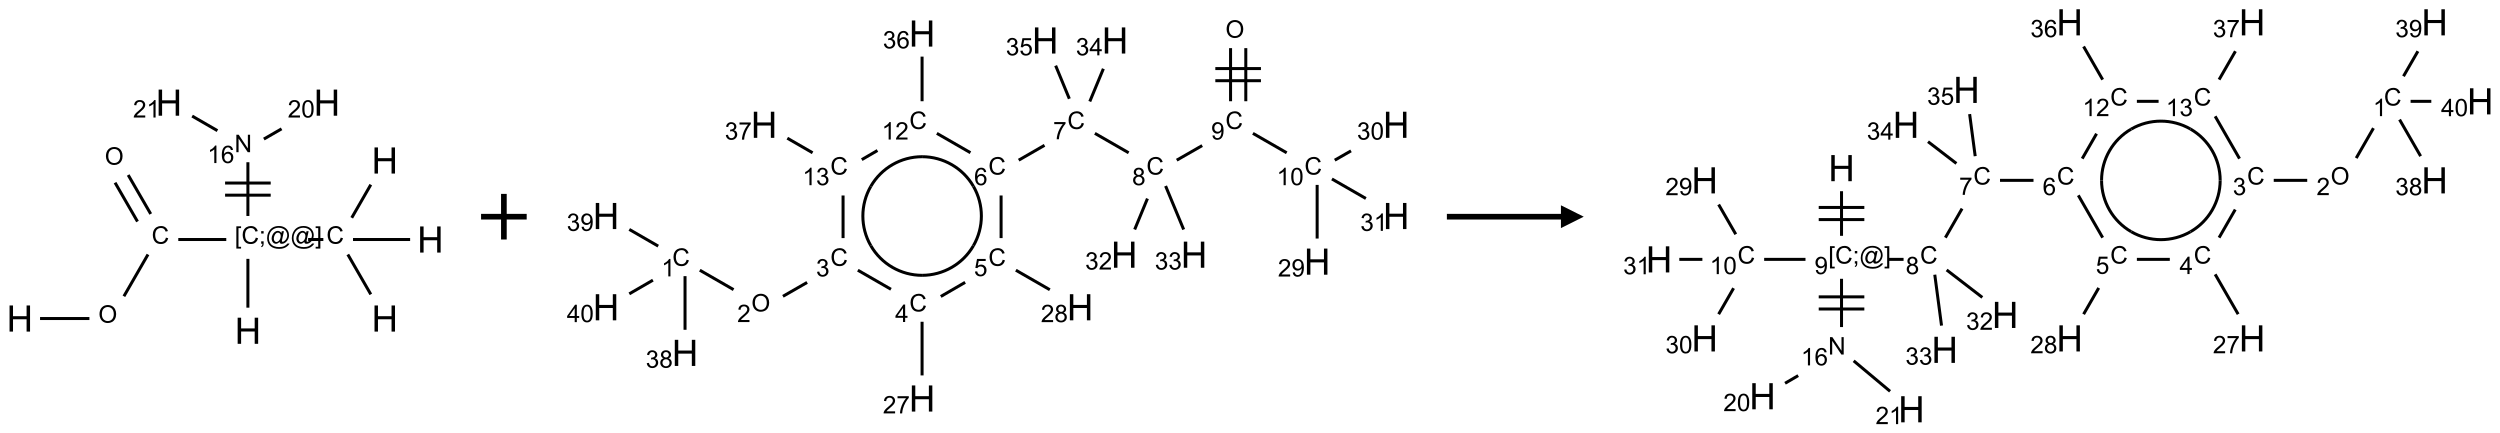 <?xml version="1.0" encoding="UTF-8"?>
<svg xmlns="http://www.w3.org/2000/svg" xmlns:xlink="http://www.w3.org/1999/xlink" width="1096" height="190" viewBox="0 0 1096 190">
<defs>
<g>
<g id="glyph-0-0">
<path d="M 2 0 L 2 -10 L 10 -10 L 10 0 Z M 2.25 -0.25 L 9.75 -0.25 L 9.75 -9.75 L 2.25 -9.75 Z M 2.25 -0.25 "/>
</g>
<g id="glyph-0-1">
<path d="M 1.281 0 L 1.281 -11.453 L 2.797 -11.453 L 2.797 -6.75 L 8.75 -6.75 L 8.75 -11.453 L 10.266 -11.453 L 10.266 0 L 8.75 0 L 8.75 -5.398 L 2.797 -5.398 L 2.797 0 Z M 1.281 0 "/>
</g>
<g id="glyph-1-0">
<path d="M 1.332 0 L 1.332 -6.668 L 6.668 -6.668 L 6.668 0 Z M 1.5 -0.168 L 6.5 -0.168 L 6.5 -6.5 L 1.5 -6.5 Z M 1.5 -0.168 "/>
</g>
<g id="glyph-1-1">
<path d="M 0.516 -3.719 C 0.516 -4.984 0.855 -5.977 1.535 -6.695 C 2.215 -7.414 3.094 -7.77 4.172 -7.77 C 4.875 -7.77 5.512 -7.602 6.078 -7.266 C 6.645 -6.93 7.074 -6.461 7.371 -5.855 C 7.668 -5.254 7.816 -4.57 7.816 -3.809 C 7.816 -3.035 7.66 -2.34 7.348 -1.73 C 7.035 -1.117 6.594 -0.656 6.02 -0.34 C 5.449 -0.027 4.828 0.129 4.168 0.129 C 3.449 0.129 2.805 -0.043 2.238 -0.391 C 1.672 -0.738 1.246 -1.211 0.953 -1.812 C 0.66 -2.414 0.516 -3.047 0.516 -3.719 Z M 1.559 -3.703 C 1.559 -2.781 1.805 -2.059 2.301 -1.527 C 2.793 -1 3.414 -0.734 4.16 -0.734 C 4.922 -0.734 5.547 -1 6.039 -1.535 C 6.531 -2.07 6.777 -2.828 6.777 -3.812 C 6.777 -4.434 6.672 -4.977 6.461 -5.441 C 6.25 -5.902 5.945 -6.262 5.539 -6.52 C 5.133 -6.773 4.68 -6.902 4.176 -6.902 C 3.461 -6.902 2.848 -6.656 2.332 -6.164 C 1.816 -5.672 1.559 -4.852 1.559 -3.703 Z M 1.559 -3.703 "/>
</g>
<g id="glyph-1-2">
<path d="M 6.27 -2.676 L 7.281 -2.422 C 7.07 -1.594 6.688 -0.961 6.137 -0.523 C 5.586 -0.086 4.914 0.129 4.121 0.129 C 3.297 0.129 2.629 -0.039 2.113 -0.371 C 1.598 -0.707 1.203 -1.191 0.934 -1.828 C 0.664 -2.465 0.531 -3.145 0.531 -3.875 C 0.531 -4.672 0.684 -5.363 0.988 -5.957 C 1.293 -6.547 1.723 -6.996 2.285 -7.305 C 2.844 -7.613 3.461 -7.766 4.137 -7.766 C 4.898 -7.766 5.543 -7.57 6.062 -7.184 C 6.582 -6.793 6.945 -6.246 7.152 -5.543 L 6.156 -5.309 C 5.98 -5.863 5.723 -6.266 5.387 -6.52 C 5.051 -6.773 4.625 -6.902 4.113 -6.902 C 3.527 -6.902 3.039 -6.762 2.645 -6.48 C 2.25 -6.199 1.973 -5.82 1.812 -5.348 C 1.652 -4.871 1.574 -4.383 1.574 -3.879 C 1.574 -3.23 1.668 -2.664 1.855 -2.18 C 2.047 -1.695 2.34 -1.332 2.738 -1.094 C 3.137 -0.855 3.57 -0.734 4.035 -0.734 C 4.602 -0.734 5.082 -0.898 5.473 -1.223 C 5.867 -1.551 6.133 -2.035 6.27 -2.676 Z M 6.27 -2.676 "/>
</g>
<g id="glyph-1-3">
<path d="M 0.723 2.121 L 0.723 -7.637 L 2.793 -7.637 L 2.793 -6.859 L 1.66 -6.859 L 1.66 1.344 L 2.793 1.344 L 2.793 2.121 Z M 0.723 2.121 "/>
</g>
<g id="glyph-1-4">
<path d="M 0.949 -4.465 L 0.949 -5.531 L 2.016 -5.531 L 2.016 -4.465 Z M 0.949 0 L 0.949 -1.066 L 2.016 -1.066 L 2.016 0 C 2.016 0.391 1.945 0.711 1.809 0.949 C 1.668 1.191 1.449 1.379 1.145 1.512 L 0.887 1.109 C 1.082 1.023 1.23 0.895 1.324 0.727 C 1.418 0.559 1.469 0.316 1.48 0 Z M 0.949 0 "/>
</g>
<g id="glyph-1-5">
<path d="M 6.047 -0.848 C 5.82 -0.59 5.57 -0.379 5.289 -0.223 C 5.008 -0.062 4.73 0.016 4.449 0.016 C 4.141 0.016 3.84 -0.074 3.547 -0.254 C 3.254 -0.434 3.02 -0.715 2.836 -1.09 C 2.652 -1.465 2.562 -1.875 2.562 -2.324 C 2.562 -2.875 2.703 -3.43 2.988 -3.98 C 3.27 -4.535 3.621 -4.953 4.043 -5.23 C 4.461 -5.508 4.871 -5.645 5.266 -5.645 C 5.566 -5.645 5.855 -5.566 6.129 -5.41 C 6.402 -5.25 6.641 -5.012 6.84 -4.688 L 7.016 -5.496 L 7.949 -5.496 L 7.199 -2 C 7.094 -1.516 7.043 -1.246 7.043 -1.191 C 7.043 -1.098 7.078 -1.02 7.148 -0.949 C 7.219 -0.883 7.305 -0.848 7.406 -0.848 C 7.59 -0.848 7.832 -0.953 8.129 -1.168 C 8.527 -1.445 8.84 -1.816 9.07 -2.285 C 9.301 -2.75 9.418 -3.234 9.418 -3.73 C 9.418 -4.309 9.27 -4.852 8.973 -5.355 C 8.676 -5.859 8.23 -6.262 7.645 -6.562 C 7.055 -6.863 6.406 -7.016 5.691 -7.016 C 4.879 -7.016 4.137 -6.824 3.465 -6.445 C 2.793 -6.066 2.273 -5.52 1.902 -4.809 C 1.535 -4.098 1.348 -3.34 1.348 -2.527 C 1.348 -1.676 1.535 -0.941 1.902 -0.328 C 2.273 0.285 2.809 0.742 3.508 1.035 C 4.207 1.328 4.984 1.473 5.832 1.473 C 6.742 1.473 7.504 1.32 8.121 1.016 C 8.734 0.711 9.195 0.34 9.5 -0.098 L 10.441 -0.098 C 10.266 0.266 9.961 0.637 9.531 1.016 C 9.102 1.395 8.59 1.695 7.996 1.914 C 7.402 2.133 6.688 2.246 5.848 2.246 C 5.078 2.246 4.367 2.145 3.715 1.949 C 3.066 1.75 2.512 1.453 2.051 1.055 C 1.594 0.656 1.25 0.199 1.016 -0.316 C 0.723 -0.973 0.578 -1.684 0.578 -2.441 C 0.578 -3.289 0.75 -4.098 1.098 -4.863 C 1.523 -5.805 2.125 -6.527 2.902 -7.027 C 3.684 -7.527 4.629 -7.777 5.738 -7.777 C 6.602 -7.777 7.375 -7.602 8.059 -7.246 C 8.746 -6.895 9.285 -6.371 9.684 -5.672 C 10.02 -5.07 10.188 -4.418 10.188 -3.715 C 10.188 -2.707 9.832 -1.812 9.125 -1.031 C 8.492 -0.328 7.801 0.02 7.051 0.02 C 6.812 0.02 6.617 -0.016 6.473 -0.09 C 6.324 -0.16 6.215 -0.266 6.145 -0.402 C 6.102 -0.488 6.066 -0.637 6.047 -0.848 Z M 3.527 -2.262 C 3.527 -1.785 3.641 -1.414 3.863 -1.152 C 4.09 -0.887 4.348 -0.754 4.641 -0.754 C 4.836 -0.754 5.039 -0.812 5.254 -0.93 C 5.469 -1.047 5.676 -1.219 5.871 -1.449 C 6.066 -1.676 6.23 -1.969 6.355 -2.32 C 6.48 -2.672 6.543 -3.027 6.543 -3.379 C 6.543 -3.852 6.426 -4.219 6.191 -4.48 C 5.957 -4.738 5.672 -4.871 5.332 -4.871 C 5.109 -4.871 4.902 -4.812 4.707 -4.699 C 4.512 -4.586 4.32 -4.406 4.137 -4.156 C 3.953 -3.906 3.805 -3.602 3.691 -3.246 C 3.582 -2.887 3.527 -2.559 3.527 -2.262 Z M 3.527 -2.262 "/>
</g>
<g id="glyph-1-6">
<path d="M 2.27 2.121 L 0.203 2.121 L 0.203 1.344 L 1.332 1.344 L 1.332 -6.859 L 0.203 -6.859 L 0.203 -7.637 L 2.27 -7.637 Z M 2.27 2.121 "/>
</g>
<g id="glyph-1-7">
<path d="M 0.812 0 L 0.812 -7.637 L 1.848 -7.637 L 5.859 -1.641 L 5.859 -7.637 L 6.828 -7.637 L 6.828 0 L 5.793 0 L 1.781 -6 L 1.781 0 Z M 0.812 0 "/>
</g>
<g id="glyph-1-8">
<path d="M 3.973 0 L 3.035 0 L 3.035 -5.973 C 2.809 -5.758 2.516 -5.543 2.148 -5.328 C 1.781 -5.113 1.453 -4.953 1.16 -4.844 L 1.16 -5.75 C 1.684 -5.996 2.145 -6.297 2.535 -6.645 C 2.93 -6.996 3.207 -7.336 3.371 -7.668 L 3.973 -7.668 Z M 3.973 0 "/>
</g>
<g id="glyph-1-9">
<path d="M 5.309 -5.766 L 4.375 -5.691 C 4.293 -6.059 4.172 -6.328 4.02 -6.496 C 3.766 -6.762 3.453 -6.895 3.082 -6.895 C 2.785 -6.895 2.523 -6.812 2.297 -6.645 C 2 -6.43 1.77 -6.117 1.598 -5.703 C 1.43 -5.289 1.34 -4.703 1.332 -3.938 C 1.559 -4.281 1.836 -4.535 2.16 -4.703 C 2.488 -4.871 2.828 -4.953 3.188 -4.953 C 3.812 -4.953 4.344 -4.723 4.785 -4.262 C 5.223 -3.801 5.441 -3.207 5.441 -2.48 C 5.441 -2 5.34 -1.555 5.133 -1.145 C 4.926 -0.73 4.641 -0.418 4.281 -0.199 C 3.922 0.02 3.512 0.129 3.051 0.129 C 2.27 0.129 1.633 -0.156 1.141 -0.73 C 0.648 -1.305 0.402 -2.254 0.402 -3.574 C 0.402 -5.051 0.672 -6.121 1.219 -6.793 C 1.695 -7.375 2.336 -7.668 3.141 -7.668 C 3.742 -7.668 4.234 -7.5 4.617 -7.16 C 5 -6.824 5.23 -6.359 5.309 -5.766 Z M 1.48 -2.473 C 1.48 -2.152 1.547 -1.844 1.684 -1.547 C 1.82 -1.25 2.016 -1.027 2.262 -0.871 C 2.508 -0.719 2.766 -0.641 3.035 -0.641 C 3.434 -0.641 3.773 -0.801 4.059 -1.121 C 4.344 -1.441 4.484 -1.875 4.484 -2.422 C 4.484 -2.949 4.344 -3.367 4.062 -3.668 C 3.781 -3.973 3.426 -4.125 3 -4.125 C 2.578 -4.125 2.219 -3.973 1.922 -3.668 C 1.625 -3.363 1.48 -2.969 1.48 -2.473 Z M 1.48 -2.473 "/>
</g>
<g id="glyph-1-10">
<path d="M 5.371 -0.902 L 5.371 0 L 0.324 0 C 0.316 -0.227 0.352 -0.441 0.434 -0.652 C 0.562 -0.996 0.766 -1.332 1.051 -1.668 C 1.332 -2 1.742 -2.387 2.277 -2.824 C 3.105 -3.504 3.668 -4.043 3.957 -4.441 C 4.25 -4.84 4.395 -5.215 4.395 -5.566 C 4.395 -5.938 4.262 -6.254 3.996 -6.508 C 3.73 -6.762 3.387 -6.891 2.957 -6.891 C 2.508 -6.891 2.145 -6.754 1.875 -6.484 C 1.605 -6.215 1.469 -5.84 1.465 -5.359 L 0.5 -5.457 C 0.566 -6.176 0.812 -6.727 1.246 -7.102 C 1.676 -7.477 2.254 -7.668 2.98 -7.668 C 3.711 -7.668 4.293 -7.465 4.719 -7.059 C 5.145 -6.652 5.359 -6.148 5.359 -5.547 C 5.359 -5.242 5.297 -4.941 5.172 -4.645 C 5.047 -4.352 4.84 -4.039 4.551 -3.715 C 4.262 -3.387 3.777 -2.938 3.105 -2.371 C 2.543 -1.898 2.18 -1.578 2.02 -1.41 C 1.859 -1.242 1.73 -1.07 1.625 -0.902 Z M 5.371 -0.902 "/>
</g>
<g id="glyph-1-11">
<path d="M 0.441 -3.766 C 0.441 -4.668 0.535 -5.395 0.723 -5.945 C 0.906 -6.496 1.184 -6.922 1.551 -7.219 C 1.918 -7.516 2.375 -7.668 2.934 -7.668 C 3.344 -7.668 3.703 -7.586 4.012 -7.418 C 4.32 -7.254 4.574 -7.016 4.777 -6.707 C 4.977 -6.395 5.137 -6.016 5.25 -5.57 C 5.363 -5.125 5.422 -4.523 5.422 -3.766 C 5.422 -2.871 5.328 -2.148 5.145 -1.598 C 4.961 -1.047 4.688 -0.621 4.32 -0.32 C 3.953 -0.02 3.492 0.129 2.934 0.129 C 2.195 0.129 1.617 -0.133 1.199 -0.66 C 0.695 -1.297 0.441 -2.332 0.441 -3.766 Z M 1.406 -3.766 C 1.406 -2.512 1.555 -1.68 1.848 -1.262 C 2.141 -0.848 2.5 -0.641 2.934 -0.641 C 3.363 -0.641 3.727 -0.848 4.02 -1.266 C 4.312 -1.684 4.457 -2.516 4.457 -3.766 C 4.457 -5.023 4.312 -5.859 4.02 -6.27 C 3.727 -6.684 3.359 -6.891 2.922 -6.891 C 2.492 -6.891 2.148 -6.707 1.891 -6.344 C 1.566 -5.879 1.406 -5.02 1.406 -3.766 Z M 1.406 -3.766 "/>
</g>
<g id="glyph-1-12">
<path d="M 0.582 -1.766 L 1.484 -1.848 C 1.562 -1.426 1.707 -1.117 1.922 -0.926 C 2.137 -0.734 2.414 -0.641 2.75 -0.641 C 3.039 -0.641 3.289 -0.707 3.508 -0.84 C 3.727 -0.973 3.902 -1.148 4.043 -1.367 C 4.18 -1.586 4.297 -1.887 4.391 -2.262 C 4.484 -2.637 4.531 -3.016 4.531 -3.406 C 4.531 -3.449 4.531 -3.512 4.527 -3.594 C 4.34 -3.297 4.082 -3.055 3.758 -2.867 C 3.434 -2.68 3.082 -2.59 2.703 -2.59 C 2.07 -2.59 1.535 -2.816 1.098 -3.277 C 0.66 -3.734 0.441 -4.34 0.441 -5.09 C 0.441 -5.863 0.672 -6.484 1.129 -6.957 C 1.586 -7.43 2.156 -7.668 2.844 -7.668 C 3.34 -7.668 3.793 -7.531 4.207 -7.266 C 4.617 -7 4.93 -6.617 5.145 -6.121 C 5.355 -5.629 5.465 -4.91 5.465 -3.973 C 5.465 -2.996 5.359 -2.223 5.145 -1.645 C 4.934 -1.066 4.617 -0.625 4.199 -0.324 C 3.781 -0.02 3.293 0.129 2.73 0.129 C 2.133 0.129 1.645 -0.035 1.266 -0.367 C 0.887 -0.699 0.66 -1.164 0.582 -1.766 Z M 4.422 -5.137 C 4.422 -5.676 4.277 -6.102 3.992 -6.418 C 3.707 -6.734 3.359 -6.891 2.957 -6.891 C 2.543 -6.891 2.18 -6.719 1.871 -6.379 C 1.562 -6.039 1.406 -5.598 1.406 -5.059 C 1.406 -4.57 1.555 -4.176 1.848 -3.871 C 2.141 -3.566 2.5 -3.418 2.934 -3.418 C 3.367 -3.418 3.723 -3.57 4.004 -3.871 C 4.281 -4.176 4.422 -4.598 4.422 -5.137 Z M 4.422 -5.137 "/>
</g>
<g id="glyph-1-13">
<path d="M 1.887 -4.141 C 1.496 -4.281 1.207 -4.484 1.02 -4.75 C 0.832 -5.016 0.738 -5.328 0.738 -5.699 C 0.738 -6.254 0.938 -6.719 1.34 -7.098 C 1.738 -7.477 2.27 -7.668 2.934 -7.668 C 3.598 -7.668 4.137 -7.473 4.543 -7.086 C 4.949 -6.699 5.152 -6.227 5.152 -5.672 C 5.152 -5.316 5.059 -5.008 4.871 -4.746 C 4.688 -4.484 4.406 -4.281 4.027 -4.141 C 4.496 -3.988 4.852 -3.742 5.098 -3.402 C 5.34 -3.062 5.465 -2.656 5.465 -2.184 C 5.465 -1.531 5.234 -0.98 4.77 -0.535 C 4.309 -0.09 3.703 0.129 2.949 0.129 C 2.195 0.129 1.586 -0.094 1.125 -0.539 C 0.664 -0.984 0.434 -1.543 0.434 -2.207 C 0.434 -2.703 0.559 -3.121 0.809 -3.457 C 1.062 -3.793 1.422 -4.02 1.887 -4.141 Z M 1.699 -5.73 C 1.699 -5.367 1.812 -5.074 2.047 -4.844 C 2.281 -4.613 2.582 -4.5 2.953 -4.5 C 3.312 -4.5 3.609 -4.613 3.84 -4.84 C 4.07 -5.066 4.188 -5.348 4.188 -5.676 C 4.188 -6.02 4.07 -6.309 3.832 -6.543 C 3.594 -6.777 3.297 -6.895 2.941 -6.895 C 2.586 -6.895 2.289 -6.781 2.051 -6.551 C 1.816 -6.324 1.699 -6.047 1.699 -5.73 Z M 1.395 -2.203 C 1.395 -1.938 1.461 -1.676 1.586 -1.426 C 1.711 -1.176 1.902 -0.984 2.152 -0.848 C 2.402 -0.711 2.672 -0.641 2.957 -0.641 C 3.406 -0.641 3.777 -0.785 4.066 -1.074 C 4.359 -1.363 4.504 -1.727 4.504 -2.172 C 4.504 -2.625 4.355 -2.996 4.055 -3.293 C 3.754 -3.586 3.379 -3.734 2.926 -3.734 C 2.484 -3.734 2.121 -3.59 1.832 -3.297 C 1.543 -3.004 1.395 -2.641 1.395 -2.203 Z M 1.395 -2.203 "/>
</g>
<g id="glyph-1-14">
<path d="M 0.504 -6.637 L 0.504 -7.535 L 5.449 -7.535 L 5.449 -6.809 C 4.961 -6.289 4.48 -5.602 4.004 -4.746 C 3.527 -3.887 3.156 -3.004 2.895 -2.098 C 2.707 -1.461 2.59 -0.762 2.535 0 L 1.574 0 C 1.582 -0.602 1.703 -1.328 1.926 -2.176 C 2.152 -3.027 2.477 -3.848 2.898 -4.637 C 3.32 -5.426 3.77 -6.094 4.246 -6.637 Z M 0.504 -6.637 "/>
</g>
<g id="glyph-1-15">
<path d="M 0.441 -2 L 1.426 -2.082 C 1.5 -1.605 1.668 -1.242 1.934 -1.004 C 2.199 -0.762 2.52 -0.641 2.895 -0.641 C 3.348 -0.641 3.73 -0.812 4.043 -1.152 C 4.355 -1.492 4.512 -1.941 4.512 -2.504 C 4.512 -3.039 4.359 -3.461 4.059 -3.77 C 3.758 -4.078 3.367 -4.234 2.879 -4.234 C 2.578 -4.234 2.305 -4.164 2.062 -4.027 C 1.82 -3.891 1.629 -3.715 1.488 -3.496 L 0.609 -3.609 L 1.348 -7.531 L 5.145 -7.531 L 5.145 -6.637 L 2.098 -6.637 L 1.688 -4.582 C 2.145 -4.902 2.625 -5.062 3.129 -5.062 C 3.797 -5.062 4.359 -4.832 4.816 -4.371 C 5.277 -3.91 5.504 -3.312 5.504 -2.59 C 5.504 -1.898 5.305 -1.301 4.902 -0.797 C 4.41 -0.18 3.742 0.129 2.895 0.129 C 2.199 0.129 1.633 -0.062 1.195 -0.453 C 0.758 -0.844 0.504 -1.359 0.441 -2 Z M 0.441 -2 "/>
</g>
<g id="glyph-1-16">
<path d="M 3.449 0 L 3.449 -1.828 L 0.137 -1.828 L 0.137 -2.688 L 3.621 -7.637 L 4.387 -7.637 L 4.387 -2.688 L 5.418 -2.688 L 5.418 -1.828 L 4.387 -1.828 L 4.387 0 Z M 3.449 -2.688 L 3.449 -6.129 L 1.059 -2.688 Z M 3.449 -2.688 "/>
</g>
<g id="glyph-1-17">
<path d="M 0.449 -2.016 L 1.387 -2.141 C 1.492 -1.609 1.676 -1.227 1.934 -0.992 C 2.191 -0.758 2.508 -0.641 2.879 -0.641 C 3.32 -0.641 3.695 -0.793 3.996 -1.098 C 4.301 -1.402 4.453 -1.781 4.453 -2.234 C 4.453 -2.664 4.312 -3.02 4.031 -3.301 C 3.75 -3.578 3.391 -3.719 2.957 -3.719 C 2.781 -3.719 2.562 -3.684 2.297 -3.613 L 2.402 -4.438 C 2.465 -4.43 2.516 -4.426 2.551 -4.426 C 2.949 -4.426 3.312 -4.531 3.629 -4.738 C 3.949 -4.949 4.109 -5.27 4.109 -5.703 C 4.109 -6.047 3.992 -6.332 3.762 -6.559 C 3.527 -6.785 3.227 -6.895 2.859 -6.895 C 2.496 -6.895 2.191 -6.781 1.949 -6.551 C 1.707 -6.324 1.547 -5.98 1.48 -5.52 L 0.543 -5.688 C 0.656 -6.316 0.918 -6.805 1.324 -7.148 C 1.73 -7.492 2.234 -7.668 2.84 -7.668 C 3.254 -7.668 3.641 -7.578 3.988 -7.398 C 4.34 -7.219 4.609 -6.977 4.793 -6.668 C 4.98 -6.359 5.074 -6.031 5.074 -5.684 C 5.074 -5.352 4.984 -5.051 4.809 -4.781 C 4.629 -4.512 4.367 -4.297 4.02 -4.137 C 4.473 -4.031 4.824 -3.816 5.074 -3.488 C 5.324 -3.16 5.449 -2.75 5.449 -2.254 C 5.449 -1.59 5.203 -1.023 4.719 -0.559 C 4.234 -0.098 3.617 0.137 2.875 0.137 C 2.203 0.137 1.648 -0.062 1.207 -0.465 C 0.762 -0.863 0.512 -1.379 0.449 -2.016 Z M 0.449 -2.016 "/>
</g>
</g>
</defs>
<path fill="none" stroke-width="0.033" stroke-linecap="butt" stroke-linejoin="miter" stroke="rgb(0%, 0%, 0%)" stroke-opacity="1" stroke-miterlimit="10" d="M 0.222 2.366 L 0.763 2.366 " transform="matrix(40, 0, 0, 40, 8.678, 45.002)"/>
<path fill="none" stroke-width="0.033" stroke-linecap="butt" stroke-linejoin="miter" stroke="rgb(0%, 0%, 0%)" stroke-opacity="1" stroke-miterlimit="10" d="M 1.141 2.122 L 1.405 1.664 " transform="matrix(40, 0, 0, 40, 8.678, 45.002)"/>
<path fill="none" stroke-width="0.033" stroke-linecap="butt" stroke-linejoin="miter" stroke="rgb(0%, 0%, 0%)" stroke-opacity="1" stroke-miterlimit="10" d="M 1.435 1.22 L 1.188 0.793 " transform="matrix(40, 0, 0, 40, 8.678, 45.002)"/>
<path fill="none" stroke-width="0.033" stroke-linecap="butt" stroke-linejoin="miter" stroke="rgb(0%, 0%, 0%)" stroke-opacity="1" stroke-miterlimit="10" d="M 1.29 1.303 L 1.044 0.877 " transform="matrix(40, 0, 0, 40, 8.678, 45.002)"/>
<path fill="none" stroke-width="0.033" stroke-linecap="butt" stroke-linejoin="miter" stroke="rgb(0%, 0%, 0%)" stroke-opacity="1" stroke-miterlimit="10" d="M 1.737 1.5 L 2.263 1.5 " transform="matrix(40, 0, 0, 40, 8.678, 45.002)"/>
<path fill="none" stroke-width="0.033" stroke-linecap="butt" stroke-linejoin="miter" stroke="rgb(0%, 0%, 0%)" stroke-opacity="1" stroke-miterlimit="10" d="M 2.5 1.712 L 2.5 2.247 " transform="matrix(40, 0, 0, 40, 8.678, 45.002)"/>
<path fill="none" stroke-width="0.033" stroke-linecap="butt" stroke-linejoin="miter" stroke="rgb(0%, 0%, 0%)" stroke-opacity="1" stroke-miterlimit="10" d="M 3.16 1.5 L 3.327 1.5 " transform="matrix(40, 0, 0, 40, 8.678, 45.002)"/>
<path fill="none" stroke-width="0.033" stroke-linecap="butt" stroke-linejoin="miter" stroke="rgb(0%, 0%, 0%)" stroke-opacity="1" stroke-miterlimit="10" d="M 3.638 1.262 L 3.847 0.899 " transform="matrix(40, 0, 0, 40, 8.678, 45.002)"/>
<path fill="none" stroke-width="0.033" stroke-linecap="butt" stroke-linejoin="miter" stroke="rgb(0%, 0%, 0%)" stroke-opacity="1" stroke-miterlimit="10" d="M 3.595 1.664 L 3.847 2.101 " transform="matrix(40, 0, 0, 40, 8.678, 45.002)"/>
<path fill="none" stroke-width="0.033" stroke-linecap="butt" stroke-linejoin="miter" stroke="rgb(0%, 0%, 0%)" stroke-opacity="1" stroke-miterlimit="10" d="M 3.652 1.5 L 4.278 1.5 " transform="matrix(40, 0, 0, 40, 8.678, 45.002)"/>
<path fill="none" stroke-width="0.033" stroke-linecap="butt" stroke-linejoin="miter" stroke="rgb(0%, 0%, 0%)" stroke-opacity="1" stroke-miterlimit="10" d="M 2.5 1.242 L 2.5 0.653 " transform="matrix(40, 0, 0, 40, 8.678, 45.002)"/>
<path fill="none" stroke-width="0.033" stroke-linecap="butt" stroke-linejoin="miter" stroke="rgb(0%, 0%, 0%)" stroke-opacity="1" stroke-miterlimit="10" d="M 2.75 0.881 L 2.25 0.881 " transform="matrix(40, 0, 0, 40, 8.678, 45.002)"/>
<path fill="none" stroke-width="0.033" stroke-linecap="butt" stroke-linejoin="miter" stroke="rgb(0%, 0%, 0%)" stroke-opacity="1" stroke-miterlimit="10" d="M 2.75 1.014 L 2.25 1.014 " transform="matrix(40, 0, 0, 40, 8.678, 45.002)"/>
<path fill="none" stroke-width="0.033" stroke-linecap="butt" stroke-linejoin="miter" stroke="rgb(0%, 0%, 0%)" stroke-opacity="1" stroke-miterlimit="10" d="M 2.675 0.399 L 2.869 0.287 " transform="matrix(40, 0, 0, 40, 8.678, 45.002)"/>
<path fill="none" stroke-width="0.033" stroke-linecap="butt" stroke-linejoin="miter" stroke="rgb(0%, 0%, 0%)" stroke-opacity="1" stroke-miterlimit="10" d="M 2.166 0.307 L 1.889 0.147 " transform="matrix(40, 0, 0, 40, 8.678, 45.002)"/>
<g fill="rgb(0%, 0%, 0%)" fill-opacity="1">
<use xlink:href="#glyph-0-1" x="2.906" y="145.371"/>
</g>
<g fill="rgb(0%, 0%, 0%)" fill-opacity="1">
<use xlink:href="#glyph-1-1" x="43.102" y="141.492"/>
</g>
<g fill="rgb(0%, 0%, 0%)" fill-opacity="1">
<use xlink:href="#glyph-1-2" x="66.461" y="106.848"/>
</g>
<g fill="rgb(0%, 0%, 0%)" fill-opacity="1">
<use xlink:href="#glyph-1-1" x="45.922" y="72.211"/>
</g>
<g fill="rgb(0%, 0%, 0%)" fill-opacity="1">
<use xlink:href="#glyph-1-3" x="102.891" y="106.855"/>
<use xlink:href="#glyph-1-2" x="105.854" y="106.855"/>
<use xlink:href="#glyph-1-4" x="113.557" y="106.855"/>
<use xlink:href="#glyph-1-5" x="116.521" y="106.855"/>
<use xlink:href="#glyph-1-5" x="127.349" y="106.855"/>
<use xlink:href="#glyph-1-6" x="138.177" y="106.855"/>
</g>
<g fill="rgb(0%, 0%, 0%)" fill-opacity="1">
<use xlink:href="#glyph-0-1" x="102.906" y="150.73"/>
</g>
<g fill="rgb(0%, 0%, 0%)" fill-opacity="1">
<use xlink:href="#glyph-1-2" x="143.086" y="106.848"/>
</g>
<g fill="rgb(0%, 0%, 0%)" fill-opacity="1">
<use xlink:href="#glyph-0-1" x="162.906" y="76.09"/>
</g>
<g fill="rgb(0%, 0%, 0%)" fill-opacity="1">
<use xlink:href="#glyph-0-1" x="162.906" y="145.371"/>
</g>
<g fill="rgb(0%, 0%, 0%)" fill-opacity="1">
<use xlink:href="#glyph-0-1" x="182.906" y="110.73"/>
</g>
<g fill="rgb(0%, 0%, 0%)" fill-opacity="1">
<use xlink:href="#glyph-1-7" x="102.805" y="66.715"/>
</g>
<g fill="rgb(0%, 0%, 0%)" fill-opacity="1">
<use xlink:href="#glyph-1-8" x="90.906" y="71.484"/>
<use xlink:href="#glyph-1-9" x="96.839" y="71.484"/>
</g>
<g fill="rgb(0%, 0%, 0%)" fill-opacity="1">
<use xlink:href="#glyph-0-1" x="137.547" y="50.73"/>
</g>
<g fill="rgb(0%, 0%, 0%)" fill-opacity="1">
<use xlink:href="#glyph-1-10" x="126.141" y="51.523"/>
<use xlink:href="#glyph-1-11" x="132.073" y="51.523"/>
</g>
<g fill="rgb(0%, 0%, 0%)" fill-opacity="1">
<use xlink:href="#glyph-0-1" x="68.266" y="50.73"/>
</g>
<g fill="rgb(0%, 0%, 0%)" fill-opacity="1">
<use xlink:href="#glyph-1-10" x="58.305" y="51.523"/>
<use xlink:href="#glyph-1-8" x="64.237" y="51.523"/>
</g>
<path fill="none" stroke-width="0.062" stroke-linecap="butt" stroke-linejoin="miter" stroke="rgb(0%, 0%, 0%)" stroke-opacity="1" stroke-miterlimit="10" d="M 0 0 L 0.5 0 M 0.25 -0.25 L 0.25 0.25 " transform="matrix(40, 0, 0, 40, 210.9, 95)"/>
<path fill="none" stroke-width="0.033" stroke-linecap="butt" stroke-linejoin="miter" stroke="rgb(0%, 0%, 0%)" stroke-opacity="1" stroke-miterlimit="10" d="M 6.845 0.16 L 6.845 0.742 " transform="matrix(40, 0, 0, 40, 265.678, 14.701)"/>
<path fill="none" stroke-width="0.033" stroke-linecap="butt" stroke-linejoin="miter" stroke="rgb(0%, 0%, 0%)" stroke-opacity="1" stroke-miterlimit="10" d="M 7.012 0.16 L 7.012 0.742 " transform="matrix(40, 0, 0, 40, 265.678, 14.701)"/>
<path fill="none" stroke-width="0.033" stroke-linecap="butt" stroke-linejoin="miter" stroke="rgb(0%, 0%, 0%)" stroke-opacity="1" stroke-miterlimit="10" d="M 6.678 0.517 L 7.178 0.517 " transform="matrix(40, 0, 0, 40, 265.678, 14.701)"/>
<path fill="none" stroke-width="0.033" stroke-linecap="butt" stroke-linejoin="miter" stroke="rgb(0%, 0%, 0%)" stroke-opacity="1" stroke-miterlimit="10" d="M 6.678 0.384 L 7.178 0.384 " transform="matrix(40, 0, 0, 40, 265.678, 14.701)"/>
<path fill="none" stroke-width="0.033" stroke-linecap="butt" stroke-linejoin="miter" stroke="rgb(0%, 0%, 0%)" stroke-opacity="1" stroke-miterlimit="10" d="M 6.534 1.228 L 6.255 1.388 " transform="matrix(40, 0, 0, 40, 265.678, 14.701)"/>
<path fill="none" stroke-width="0.033" stroke-linecap="butt" stroke-linejoin="miter" stroke="rgb(0%, 0%, 0%)" stroke-opacity="1" stroke-miterlimit="10" d="M 5.728 1.307 L 5.358 1.094 " transform="matrix(40, 0, 0, 40, 265.678, 14.701)"/>
<path fill="none" stroke-width="0.033" stroke-linecap="butt" stroke-linejoin="miter" stroke="rgb(0%, 0%, 0%)" stroke-opacity="1" stroke-miterlimit="10" d="M 4.806 1.225 L 4.523 1.388 " transform="matrix(40, 0, 0, 40, 265.678, 14.701)"/>
<path fill="none" stroke-width="0.033" stroke-linecap="butt" stroke-linejoin="miter" stroke="rgb(0%, 0%, 0%)" stroke-opacity="1" stroke-miterlimit="10" d="M 4.33 1.775 L 4.33 2.242 " transform="matrix(40, 0, 0, 40, 265.678, 14.701)"/>
<path fill="none" stroke-width="0.033" stroke-linecap="butt" stroke-linejoin="miter" stroke="rgb(0%, 0%, 0%)" stroke-opacity="1" stroke-miterlimit="10" d="M 4.492 2.594 L 4.864 2.808 " transform="matrix(40, 0, 0, 40, 265.678, 14.701)"/>
<path fill="none" stroke-width="0.033" stroke-linecap="butt" stroke-linejoin="miter" stroke="rgb(0%, 0%, 0%)" stroke-opacity="1" stroke-miterlimit="10" d="M 3.936 2.727 L 3.669 2.882 " transform="matrix(40, 0, 0, 40, 265.678, 14.701)"/>
<path fill="none" stroke-width="0.033" stroke-linecap="butt" stroke-linejoin="miter" stroke="rgb(0%, 0%, 0%)" stroke-opacity="1" stroke-miterlimit="10" d="M 3.464 3.159 L 3.464 3.747 " transform="matrix(40, 0, 0, 40, 265.678, 14.701)"/>
<path fill="none" stroke-width="0.033" stroke-linecap="butt" stroke-linejoin="miter" stroke="rgb(0%, 0%, 0%)" stroke-opacity="1" stroke-miterlimit="10" d="M 3.123 2.803 L 2.76 2.594 " transform="matrix(40, 0, 0, 40, 265.678, 14.701)"/>
<path fill="none" stroke-width="0.033" stroke-linecap="butt" stroke-linejoin="miter" stroke="rgb(0%, 0%, 0%)" stroke-opacity="1" stroke-miterlimit="10" d="M 2.204 2.728 L 1.939 2.88 " transform="matrix(40, 0, 0, 40, 265.678, 14.701)"/>
<path fill="none" stroke-width="0.033" stroke-linecap="butt" stroke-linejoin="miter" stroke="rgb(0%, 0%, 0%)" stroke-opacity="1" stroke-miterlimit="10" d="M 1.398 2.807 L 1.028 2.594 " transform="matrix(40, 0, 0, 40, 265.678, 14.701)"/>
<path fill="none" stroke-width="0.033" stroke-linecap="butt" stroke-linejoin="miter" stroke="rgb(0%, 0%, 0%)" stroke-opacity="1" stroke-miterlimit="10" d="M 0.866 2.659 L 0.866 3.247 " transform="matrix(40, 0, 0, 40, 265.678, 14.701)"/>
<path fill="none" stroke-width="0.033" stroke-linecap="butt" stroke-linejoin="miter" stroke="rgb(0%, 0%, 0%)" stroke-opacity="1" stroke-miterlimit="10" d="M 0.572 2.33 L 0.255 2.147 " transform="matrix(40, 0, 0, 40, 265.678, 14.701)"/>
<path fill="none" stroke-width="0.033" stroke-linecap="butt" stroke-linejoin="miter" stroke="rgb(0%, 0%, 0%)" stroke-opacity="1" stroke-miterlimit="10" d="M 0.514 2.703 L 0.255 2.853 " transform="matrix(40, 0, 0, 40, 265.678, 14.701)"/>
<path fill="none" stroke-width="0.033" stroke-linecap="butt" stroke-linejoin="miter" stroke="rgb(0%, 0%, 0%)" stroke-opacity="1" stroke-miterlimit="10" d="M 2.598 2.242 L 2.598 1.775 " transform="matrix(40, 0, 0, 40, 265.678, 14.701)"/>
<path fill="none" stroke-width="0.033" stroke-linecap="butt" stroke-linejoin="miter" stroke="rgb(0%, 0%, 0%)" stroke-opacity="1" stroke-miterlimit="10" d="M 2.264 1.307 L 1.987 1.147 " transform="matrix(40, 0, 0, 40, 265.678, 14.701)"/>
<path fill="none" stroke-width="0.033" stroke-linecap="butt" stroke-linejoin="miter" stroke="rgb(0%, 0%, 0%)" stroke-opacity="1" stroke-miterlimit="10" d="M 2.803 1.382 L 2.975 1.282 " transform="matrix(40, 0, 0, 40, 265.678, 14.701)"/>
<path fill="none" stroke-width="0.033" stroke-linecap="butt" stroke-linejoin="miter" stroke="rgb(0%, 0%, 0%)" stroke-opacity="1" stroke-miterlimit="10" d="M 3.626 1.094 L 3.994 1.306 " transform="matrix(40, 0, 0, 40, 265.678, 14.701)"/>
<path fill="none" stroke-width="0.033" stroke-linecap="butt" stroke-linejoin="miter" stroke="rgb(0%, 0%, 0%)" stroke-opacity="1" stroke-miterlimit="10" d="M 3.464 0.742 L 3.464 0.253 " transform="matrix(40, 0, 0, 40, 265.678, 14.701)"/>
<path fill="none" stroke-width="0.033" stroke-linecap="butt" stroke-linejoin="miter" stroke="rgb(0%, 0%, 0%)" stroke-opacity="1" stroke-miterlimit="10" d="M 5.302 0.745 L 5.451 0.386 " transform="matrix(40, 0, 0, 40, 265.678, 14.701)"/>
<path fill="none" stroke-width="0.033" stroke-linecap="butt" stroke-linejoin="miter" stroke="rgb(0%, 0%, 0%)" stroke-opacity="1" stroke-miterlimit="10" d="M 5.078 0.715 L 4.928 0.352 " transform="matrix(40, 0, 0, 40, 265.678, 14.701)"/>
<path fill="none" stroke-width="0.033" stroke-linecap="butt" stroke-linejoin="miter" stroke="rgb(0%, 0%, 0%)" stroke-opacity="1" stroke-miterlimit="10" d="M 5.934 1.809 L 5.794 2.148 " transform="matrix(40, 0, 0, 40, 265.678, 14.701)"/>
<path fill="none" stroke-width="0.033" stroke-linecap="butt" stroke-linejoin="miter" stroke="rgb(0%, 0%, 0%)" stroke-opacity="1" stroke-miterlimit="10" d="M 6.133 1.671 L 6.331 2.148 " transform="matrix(40, 0, 0, 40, 265.678, 14.701)"/>
<path fill="none" stroke-width="0.033" stroke-linecap="butt" stroke-linejoin="miter" stroke="rgb(0%, 0%, 0%)" stroke-opacity="1" stroke-miterlimit="10" d="M 7.09 1.094 L 7.46 1.307 " transform="matrix(40, 0, 0, 40, 265.678, 14.701)"/>
<path fill="none" stroke-width="0.033" stroke-linecap="butt" stroke-linejoin="miter" stroke="rgb(0%, 0%, 0%)" stroke-opacity="1" stroke-miterlimit="10" d="M 7.794 1.659 L 7.794 2.247 " transform="matrix(40, 0, 0, 40, 265.678, 14.701)"/>
<path fill="none" stroke-width="0.033" stroke-linecap="butt" stroke-linejoin="miter" stroke="rgb(0%, 0%, 0%)" stroke-opacity="1" stroke-miterlimit="10" d="M 7.987 1.388 L 8.165 1.286 " transform="matrix(40, 0, 0, 40, 265.678, 14.701)"/>
<path fill="none" stroke-width="0.033" stroke-linecap="butt" stroke-linejoin="miter" stroke="rgb(0%, 0%, 0%)" stroke-opacity="1" stroke-miterlimit="10" d="M 7.956 1.594 L 8.328 1.808 " transform="matrix(40, 0, 0, 40, 265.678, 14.701)"/>
<path fill="none" stroke-width="0.033" stroke-linecap="butt" stroke-linejoin="miter" stroke="rgb(0%, 0%, 0%)" stroke-opacity="1" stroke-miterlimit="10" d="M 4.027 1.675 C 4.143 1.876 4.143 2.124 4.027 2.325 " transform="matrix(40, 0, 0, 40, 265.678, 14.701)"/>
<path fill="none" stroke-width="0.033" stroke-linecap="butt" stroke-linejoin="miter" stroke="rgb(0%, 0%, 0%)" stroke-opacity="1" stroke-miterlimit="10" d="M 3.464 1.35 C 3.696 1.35 3.911 1.474 4.027 1.675 " transform="matrix(40, 0, 0, 40, 265.678, 14.701)"/>
<path fill="none" stroke-width="0.033" stroke-linecap="butt" stroke-linejoin="miter" stroke="rgb(0%, 0%, 0%)" stroke-opacity="1" stroke-miterlimit="10" d="M 2.902 1.675 C 3.018 1.474 3.232 1.35 3.464 1.35 " transform="matrix(40, 0, 0, 40, 265.678, 14.701)"/>
<path fill="none" stroke-width="0.033" stroke-linecap="butt" stroke-linejoin="miter" stroke="rgb(0%, 0%, 0%)" stroke-opacity="1" stroke-miterlimit="10" d="M 2.902 2.325 C 2.786 2.124 2.786 1.876 2.902 1.675 " transform="matrix(40, 0, 0, 40, 265.678, 14.701)"/>
<path fill="none" stroke-width="0.033" stroke-linecap="butt" stroke-linejoin="miter" stroke="rgb(0%, 0%, 0%)" stroke-opacity="1" stroke-miterlimit="10" d="M 3.464 2.65 C 3.232 2.65 3.018 2.526 2.902 2.325 " transform="matrix(40, 0, 0, 40, 265.678, 14.701)"/>
<path fill="none" stroke-width="0.033" stroke-linecap="butt" stroke-linejoin="miter" stroke="rgb(0%, 0%, 0%)" stroke-opacity="1" stroke-miterlimit="10" d="M 4.027 2.325 C 3.911 2.526 3.696 2.65 3.464 2.65 " transform="matrix(40, 0, 0, 40, 265.678, 14.701)"/>
<g fill="rgb(0%, 0%, 0%)" fill-opacity="1">
<use xlink:href="#glyph-1-1" x="537.23" y="16.551"/>
</g>
<g fill="rgb(0%, 0%, 0%)" fill-opacity="1">
<use xlink:href="#glyph-1-2" x="537.215" y="56.547"/>
</g>
<g fill="rgb(0%, 0%, 0%)" fill-opacity="1">
<use xlink:href="#glyph-1-12" x="530.945" y="61.184"/>
</g>
<g fill="rgb(0%, 0%, 0%)" fill-opacity="1">
<use xlink:href="#glyph-1-2" x="502.57" y="76.547"/>
</g>
<g fill="rgb(0%, 0%, 0%)" fill-opacity="1">
<use xlink:href="#glyph-1-13" x="496.305" y="81.184"/>
</g>
<g fill="rgb(0%, 0%, 0%)" fill-opacity="1">
<use xlink:href="#glyph-1-2" x="467.93" y="56.547"/>
</g>
<g fill="rgb(0%, 0%, 0%)" fill-opacity="1">
<use xlink:href="#glyph-1-14" x="461.68" y="61.055"/>
</g>
<g fill="rgb(0%, 0%, 0%)" fill-opacity="1">
<use xlink:href="#glyph-1-2" x="433.289" y="76.547"/>
</g>
<g fill="rgb(0%, 0%, 0%)" fill-opacity="1">
<use xlink:href="#glyph-1-9" x="427.043" y="81.184"/>
</g>
<g fill="rgb(0%, 0%, 0%)" fill-opacity="1">
<use xlink:href="#glyph-1-2" x="433.289" y="116.547"/>
</g>
<g fill="rgb(0%, 0%, 0%)" fill-opacity="1">
<use xlink:href="#glyph-1-15" x="426.98" y="121.051"/>
</g>
<g fill="rgb(0%, 0%, 0%)" fill-opacity="1">
<use xlink:href="#glyph-0-1" x="467.75" y="140.43"/>
</g>
<g fill="rgb(0%, 0%, 0%)" fill-opacity="1">
<use xlink:href="#glyph-1-10" x="456.305" y="141.223"/>
<use xlink:href="#glyph-1-13" x="462.237" y="141.223"/>
</g>
<g fill="rgb(0%, 0%, 0%)" fill-opacity="1">
<use xlink:href="#glyph-1-2" x="398.648" y="136.547"/>
</g>
<g fill="rgb(0%, 0%, 0%)" fill-opacity="1">
<use xlink:href="#glyph-1-16" x="392.43" y="141.152"/>
</g>
<g fill="rgb(0%, 0%, 0%)" fill-opacity="1">
<use xlink:href="#glyph-0-1" x="398.469" y="180.43"/>
</g>
<g fill="rgb(0%, 0%, 0%)" fill-opacity="1">
<use xlink:href="#glyph-1-10" x="387.039" y="181.223"/>
<use xlink:href="#glyph-1-14" x="392.971" y="181.223"/>
</g>
<g fill="rgb(0%, 0%, 0%)" fill-opacity="1">
<use xlink:href="#glyph-1-2" x="364.008" y="116.547"/>
</g>
<g fill="rgb(0%, 0%, 0%)" fill-opacity="1">
<use xlink:href="#glyph-1-17" x="357.758" y="121.184"/>
</g>
<g fill="rgb(0%, 0%, 0%)" fill-opacity="1">
<use xlink:href="#glyph-1-1" x="329.383" y="136.551"/>
</g>
<g fill="rgb(0%, 0%, 0%)" fill-opacity="1">
<use xlink:href="#glyph-1-10" x="323.195" y="141.184"/>
</g>
<g fill="rgb(0%, 0%, 0%)" fill-opacity="1">
<use xlink:href="#glyph-1-2" x="294.727" y="116.547"/>
</g>
<g fill="rgb(0%, 0%, 0%)" fill-opacity="1">
<use xlink:href="#glyph-1-8" x="289.949" y="121.184"/>
</g>
<g fill="rgb(0%, 0%, 0%)" fill-opacity="1">
<use xlink:href="#glyph-0-1" x="294.547" y="160.43"/>
</g>
<g fill="rgb(0%, 0%, 0%)" fill-opacity="1">
<use xlink:href="#glyph-1-17" x="283.098" y="161.223"/>
<use xlink:href="#glyph-1-13" x="289.03" y="161.223"/>
</g>
<g fill="rgb(0%, 0%, 0%)" fill-opacity="1">
<use xlink:href="#glyph-0-1" x="259.906" y="100.43"/>
</g>
<g fill="rgb(0%, 0%, 0%)" fill-opacity="1">
<use xlink:href="#glyph-1-17" x="248.457" y="101.223"/>
<use xlink:href="#glyph-1-12" x="254.389" y="101.223"/>
</g>
<g fill="rgb(0%, 0%, 0%)" fill-opacity="1">
<use xlink:href="#glyph-0-1" x="259.906" y="140.43"/>
</g>
<g fill="rgb(0%, 0%, 0%)" fill-opacity="1">
<use xlink:href="#glyph-1-16" x="248.496" y="141.223"/>
<use xlink:href="#glyph-1-11" x="254.428" y="141.223"/>
</g>
<g fill="rgb(0%, 0%, 0%)" fill-opacity="1">
<use xlink:href="#glyph-1-2" x="364.008" y="76.547"/>
</g>
<g fill="rgb(0%, 0%, 0%)" fill-opacity="1">
<use xlink:href="#glyph-1-8" x="351.824" y="81.184"/>
<use xlink:href="#glyph-1-17" x="357.757" y="81.184"/>
</g>
<g fill="rgb(0%, 0%, 0%)" fill-opacity="1">
<use xlink:href="#glyph-0-1" x="329.188" y="60.43"/>
</g>
<g fill="rgb(0%, 0%, 0%)" fill-opacity="1">
<use xlink:href="#glyph-1-17" x="317.754" y="61.223"/>
<use xlink:href="#glyph-1-14" x="323.686" y="61.223"/>
</g>
<g fill="rgb(0%, 0%, 0%)" fill-opacity="1">
<use xlink:href="#glyph-1-2" x="398.648" y="56.547"/>
</g>
<g fill="rgb(0%, 0%, 0%)" fill-opacity="1">
<use xlink:href="#glyph-1-8" x="386.543" y="61.184"/>
<use xlink:href="#glyph-1-10" x="392.475" y="61.184"/>
</g>
<g fill="rgb(0%, 0%, 0%)" fill-opacity="1">
<use xlink:href="#glyph-0-1" x="398.469" y="20.43"/>
</g>
<g fill="rgb(0%, 0%, 0%)" fill-opacity="1">
<use xlink:href="#glyph-1-17" x="387.043" y="21.223"/>
<use xlink:href="#glyph-1-9" x="392.975" y="21.223"/>
</g>
<g fill="rgb(0%, 0%, 0%)" fill-opacity="1">
<use xlink:href="#glyph-0-1" x="483.059" y="23.473"/>
</g>
<g fill="rgb(0%, 0%, 0%)" fill-opacity="1">
<use xlink:href="#glyph-1-17" x="471.656" y="24.266"/>
<use xlink:href="#glyph-1-16" x="477.589" y="24.266"/>
</g>
<g fill="rgb(0%, 0%, 0%)" fill-opacity="1">
<use xlink:href="#glyph-0-1" x="452.445" y="23.473"/>
</g>
<g fill="rgb(0%, 0%, 0%)" fill-opacity="1">
<use xlink:href="#glyph-1-17" x="440.953" y="24.266"/>
<use xlink:href="#glyph-1-15" x="446.885" y="24.266"/>
</g>
<g fill="rgb(0%, 0%, 0%)" fill-opacity="1">
<use xlink:href="#glyph-0-1" x="487.086" y="117.383"/>
</g>
<g fill="rgb(0%, 0%, 0%)" fill-opacity="1">
<use xlink:href="#glyph-1-17" x="475.73" y="118.176"/>
<use xlink:href="#glyph-1-10" x="481.663" y="118.176"/>
</g>
<g fill="rgb(0%, 0%, 0%)" fill-opacity="1">
<use xlink:href="#glyph-0-1" x="517.699" y="117.383"/>
</g>
<g fill="rgb(0%, 0%, 0%)" fill-opacity="1">
<use xlink:href="#glyph-1-17" x="506.266" y="118.176"/>
<use xlink:href="#glyph-1-17" x="512.198" y="118.176"/>
</g>
<g fill="rgb(0%, 0%, 0%)" fill-opacity="1">
<use xlink:href="#glyph-1-2" x="571.855" y="76.547"/>
</g>
<g fill="rgb(0%, 0%, 0%)" fill-opacity="1">
<use xlink:href="#glyph-1-8" x="559.695" y="81.184"/>
<use xlink:href="#glyph-1-11" x="565.628" y="81.184"/>
</g>
<g fill="rgb(0%, 0%, 0%)" fill-opacity="1">
<use xlink:href="#glyph-0-1" x="571.676" y="120.43"/>
</g>
<g fill="rgb(0%, 0%, 0%)" fill-opacity="1">
<use xlink:href="#glyph-1-10" x="560.227" y="121.223"/>
<use xlink:href="#glyph-1-12" x="566.159" y="121.223"/>
</g>
<g fill="rgb(0%, 0%, 0%)" fill-opacity="1">
<use xlink:href="#glyph-0-1" x="606.316" y="60.43"/>
</g>
<g fill="rgb(0%, 0%, 0%)" fill-opacity="1">
<use xlink:href="#glyph-1-17" x="594.906" y="61.223"/>
<use xlink:href="#glyph-1-11" x="600.839" y="61.223"/>
</g>
<g fill="rgb(0%, 0%, 0%)" fill-opacity="1">
<use xlink:href="#glyph-0-1" x="606.316" y="100.43"/>
</g>
<g fill="rgb(0%, 0%, 0%)" fill-opacity="1">
<use xlink:href="#glyph-1-17" x="596.355" y="101.223"/>
<use xlink:href="#glyph-1-8" x="602.288" y="101.223"/>
</g>
<path fill-rule="nonzero" fill="rgb(0%, 0%, 0%)" fill-opacity="1" d="M 634.312 96.25 L 684.312 96.25 L 684.312 100 L 694.312 95 L 684.312 90 L 684.312 93.75 L 634.312 93.75 "/>
<path fill="none" stroke-width="0.033" stroke-linecap="butt" stroke-linejoin="miter" stroke="rgb(0%, 0%, 0%)" stroke-opacity="1" stroke-miterlimit="10" d="M 2 1.851 L 2 2.34 " transform="matrix(40, 0, 0, 40, 727.326, 9.785)"/>
<path fill="none" stroke-width="0.033" stroke-linecap="butt" stroke-linejoin="miter" stroke="rgb(0%, 0%, 0%)" stroke-opacity="1" stroke-miterlimit="10" d="M 1.75 2.162 L 2.25 2.162 " transform="matrix(40, 0, 0, 40, 727.326, 9.785)"/>
<path fill="none" stroke-width="0.033" stroke-linecap="butt" stroke-linejoin="miter" stroke="rgb(0%, 0%, 0%)" stroke-opacity="1" stroke-miterlimit="10" d="M 1.75 2.029 L 2.25 2.029 " transform="matrix(40, 0, 0, 40, 727.326, 9.785)"/>
<path fill="none" stroke-width="0.033" stroke-linecap="butt" stroke-linejoin="miter" stroke="rgb(0%, 0%, 0%)" stroke-opacity="1" stroke-miterlimit="10" d="M 2.513 2.598 L 2.68 2.598 " transform="matrix(40, 0, 0, 40, 727.326, 9.785)"/>
<path fill="none" stroke-width="0.033" stroke-linecap="butt" stroke-linejoin="miter" stroke="rgb(0%, 0%, 0%)" stroke-opacity="1" stroke-miterlimit="10" d="M 3.138 2.36 L 3.321 2.042 " transform="matrix(40, 0, 0, 40, 727.326, 9.785)"/>
<path fill="none" stroke-width="0.033" stroke-linecap="butt" stroke-linejoin="miter" stroke="rgb(0%, 0%, 0%)" stroke-opacity="1" stroke-miterlimit="10" d="M 3.737 1.732 L 4.104 1.732 " transform="matrix(40, 0, 0, 40, 727.326, 9.785)"/>
<path fill="none" stroke-width="0.033" stroke-linecap="butt" stroke-linejoin="miter" stroke="rgb(0%, 0%, 0%)" stroke-opacity="1" stroke-miterlimit="10" d="M 4.595 1.896 L 4.862 2.36 " transform="matrix(40, 0, 0, 40, 727.326, 9.785)"/>
<path fill="none" stroke-width="0.033" stroke-linecap="butt" stroke-linejoin="miter" stroke="rgb(0%, 0%, 0%)" stroke-opacity="1" stroke-miterlimit="10" d="M 4.819 2.911 L 4.653 3.199 " transform="matrix(40, 0, 0, 40, 727.326, 9.785)"/>
<path fill="none" stroke-width="0.033" stroke-linecap="butt" stroke-linejoin="miter" stroke="rgb(0%, 0%, 0%)" stroke-opacity="1" stroke-miterlimit="10" d="M 5.237 2.598 L 5.598 2.598 " transform="matrix(40, 0, 0, 40, 727.326, 9.785)"/>
<path fill="none" stroke-width="0.033" stroke-linecap="butt" stroke-linejoin="miter" stroke="rgb(0%, 0%, 0%)" stroke-opacity="1" stroke-miterlimit="10" d="M 6.095 2.762 L 6.347 3.199 " transform="matrix(40, 0, 0, 40, 727.326, 9.785)"/>
<path fill="none" stroke-width="0.033" stroke-linecap="butt" stroke-linejoin="miter" stroke="rgb(0%, 0%, 0%)" stroke-opacity="1" stroke-miterlimit="10" d="M 6.138 2.36 L 6.315 2.052 " transform="matrix(40, 0, 0, 40, 727.326, 9.785)"/>
<path fill="none" stroke-width="0.033" stroke-linecap="butt" stroke-linejoin="miter" stroke="rgb(0%, 0%, 0%)" stroke-opacity="1" stroke-miterlimit="10" d="M 6.737 1.732 L 7.104 1.732 " transform="matrix(40, 0, 0, 40, 727.326, 9.785)"/>
<path fill="none" stroke-width="0.033" stroke-linecap="butt" stroke-linejoin="miter" stroke="rgb(0%, 0%, 0%)" stroke-opacity="1" stroke-miterlimit="10" d="M 7.641 1.488 L 7.83 1.16 " transform="matrix(40, 0, 0, 40, 727.326, 9.785)"/>
<path fill="none" stroke-width="0.033" stroke-linecap="butt" stroke-linejoin="miter" stroke="rgb(0%, 0%, 0%)" stroke-opacity="1" stroke-miterlimit="10" d="M 8.116 1.066 L 8.347 1.467 " transform="matrix(40, 0, 0, 40, 727.326, 9.785)"/>
<path fill="none" stroke-width="0.033" stroke-linecap="butt" stroke-linejoin="miter" stroke="rgb(0%, 0%, 0%)" stroke-opacity="1" stroke-miterlimit="10" d="M 8.159 0.591 L 8.317 0.317 " transform="matrix(40, 0, 0, 40, 727.326, 9.785)"/>
<path fill="none" stroke-width="0.033" stroke-linecap="butt" stroke-linejoin="miter" stroke="rgb(0%, 0%, 0%)" stroke-opacity="1" stroke-miterlimit="10" d="M 8.237 0.866 L 8.464 0.866 " transform="matrix(40, 0, 0, 40, 727.326, 9.785)"/>
<path fill="none" stroke-width="0.033" stroke-linecap="butt" stroke-linejoin="miter" stroke="rgb(0%, 0%, 0%)" stroke-opacity="1" stroke-miterlimit="10" d="M 6.362 1.494 L 6.095 1.03 " transform="matrix(40, 0, 0, 40, 727.326, 9.785)"/>
<path fill="none" stroke-width="0.033" stroke-linecap="butt" stroke-linejoin="miter" stroke="rgb(0%, 0%, 0%)" stroke-opacity="1" stroke-miterlimit="10" d="M 6.138 0.628 L 6.317 0.317 " transform="matrix(40, 0, 0, 40, 727.326, 9.785)"/>
<path fill="none" stroke-width="0.033" stroke-linecap="butt" stroke-linejoin="miter" stroke="rgb(0%, 0%, 0%)" stroke-opacity="1" stroke-miterlimit="10" d="M 5.475 0.866 L 5.237 0.866 " transform="matrix(40, 0, 0, 40, 727.326, 9.785)"/>
<path fill="none" stroke-width="0.033" stroke-linecap="butt" stroke-linejoin="miter" stroke="rgb(0%, 0%, 0%)" stroke-opacity="1" stroke-miterlimit="10" d="M 4.795 1.221 L 4.638 1.494 " transform="matrix(40, 0, 0, 40, 727.326, 9.785)"/>
<path fill="none" stroke-width="0.033" stroke-linecap="butt" stroke-linejoin="miter" stroke="rgb(0%, 0%, 0%)" stroke-opacity="1" stroke-miterlimit="10" d="M 4.862 0.628 L 4.653 0.265 " transform="matrix(40, 0, 0, 40, 727.326, 9.785)"/>
<path fill="none" stroke-width="0.033" stroke-linecap="butt" stroke-linejoin="miter" stroke="rgb(0%, 0%, 0%)" stroke-opacity="1" stroke-miterlimit="10" d="M 3.259 1.547 L 2.948 1.308 " transform="matrix(40, 0, 0, 40, 727.326, 9.785)"/>
<path fill="none" stroke-width="0.033" stroke-linecap="butt" stroke-linejoin="miter" stroke="rgb(0%, 0%, 0%)" stroke-opacity="1" stroke-miterlimit="10" d="M 3.465 1.467 L 3.404 1.006 " transform="matrix(40, 0, 0, 40, 727.326, 9.785)"/>
<path fill="none" stroke-width="0.033" stroke-linecap="butt" stroke-linejoin="miter" stroke="rgb(0%, 0%, 0%)" stroke-opacity="1" stroke-miterlimit="10" d="M 3.152 2.714 L 3.543 3.015 " transform="matrix(40, 0, 0, 40, 727.326, 9.785)"/>
<path fill="none" stroke-width="0.033" stroke-linecap="butt" stroke-linejoin="miter" stroke="rgb(0%, 0%, 0%)" stroke-opacity="1" stroke-miterlimit="10" d="M 3.022 2.766 L 3.096 3.324 " transform="matrix(40, 0, 0, 40, 727.326, 9.785)"/>
<path fill="none" stroke-width="0.033" stroke-linecap="butt" stroke-linejoin="miter" stroke="rgb(0%, 0%, 0%)" stroke-opacity="1" stroke-miterlimit="10" d="M 1.605 2.598 L 1.152 2.598 " transform="matrix(40, 0, 0, 40, 727.326, 9.785)"/>
<path fill="none" stroke-width="0.033" stroke-linecap="butt" stroke-linejoin="miter" stroke="rgb(0%, 0%, 0%)" stroke-opacity="1" stroke-miterlimit="10" d="M 0.841 2.323 L 0.653 1.997 " transform="matrix(40, 0, 0, 40, 727.326, 9.785)"/>
<path fill="none" stroke-width="0.033" stroke-linecap="butt" stroke-linejoin="miter" stroke="rgb(0%, 0%, 0%)" stroke-opacity="1" stroke-miterlimit="10" d="M 0.817 2.914 L 0.653 3.199 " transform="matrix(40, 0, 0, 40, 727.326, 9.785)"/>
<path fill="none" stroke-width="0.033" stroke-linecap="butt" stroke-linejoin="miter" stroke="rgb(0%, 0%, 0%)" stroke-opacity="1" stroke-miterlimit="10" d="M 0.475 2.598 L 0.222 2.598 " transform="matrix(40, 0, 0, 40, 727.326, 9.785)"/>
<path fill="none" stroke-width="0.033" stroke-linecap="butt" stroke-linejoin="miter" stroke="rgb(0%, 0%, 0%)" stroke-opacity="1" stroke-miterlimit="10" d="M 2 2.811 L 2 3.34 " transform="matrix(40, 0, 0, 40, 727.326, 9.785)"/>
<path fill="none" stroke-width="0.033" stroke-linecap="butt" stroke-linejoin="miter" stroke="rgb(0%, 0%, 0%)" stroke-opacity="1" stroke-miterlimit="10" d="M 1.75 3.142 L 2.25 3.142 " transform="matrix(40, 0, 0, 40, 727.326, 9.785)"/>
<path fill="none" stroke-width="0.033" stroke-linecap="butt" stroke-linejoin="miter" stroke="rgb(0%, 0%, 0%)" stroke-opacity="1" stroke-miterlimit="10" d="M 1.75 3.009 L 2.25 3.009 " transform="matrix(40, 0, 0, 40, 727.326, 9.785)"/>
<path fill="none" stroke-width="0.033" stroke-linecap="butt" stroke-linejoin="miter" stroke="rgb(0%, 0%, 0%)" stroke-opacity="1" stroke-miterlimit="10" d="M 1.525 3.872 L 1.381 3.956 " transform="matrix(40, 0, 0, 40, 727.326, 9.785)"/>
<path fill="none" stroke-width="0.033" stroke-linecap="butt" stroke-linejoin="miter" stroke="rgb(0%, 0%, 0%)" stroke-opacity="1" stroke-miterlimit="10" d="M 2.133 3.71 L 2.532 4.044 " transform="matrix(40, 0, 0, 40, 727.326, 9.785)"/>
<path fill="none" stroke-width="0.033" stroke-linecap="butt" stroke-linejoin="miter" stroke="rgb(0%, 0%, 0%)" stroke-opacity="1" stroke-miterlimit="10" d="M 5.175 2.295 C 4.974 2.179 4.85 1.964 4.85 1.732 " transform="matrix(40, 0, 0, 40, 727.326, 9.785)"/>
<path fill="none" stroke-width="0.033" stroke-linecap="butt" stroke-linejoin="miter" stroke="rgb(0%, 0%, 0%)" stroke-opacity="1" stroke-miterlimit="10" d="M 5.825 2.295 C 5.624 2.411 5.376 2.411 5.175 2.295 " transform="matrix(40, 0, 0, 40, 727.326, 9.785)"/>
<path fill="none" stroke-width="0.033" stroke-linecap="butt" stroke-linejoin="miter" stroke="rgb(0%, 0%, 0%)" stroke-opacity="1" stroke-miterlimit="10" d="M 6.15 1.732 C 6.15 1.964 6.026 2.179 5.825 2.295 " transform="matrix(40, 0, 0, 40, 727.326, 9.785)"/>
<path fill="none" stroke-width="0.033" stroke-linecap="butt" stroke-linejoin="miter" stroke="rgb(0%, 0%, 0%)" stroke-opacity="1" stroke-miterlimit="10" d="M 5.825 1.17 C 6.026 1.286 6.15 1.5 6.15 1.732 " transform="matrix(40, 0, 0, 40, 727.326, 9.785)"/>
<path fill="none" stroke-width="0.033" stroke-linecap="butt" stroke-linejoin="miter" stroke="rgb(0%, 0%, 0%)" stroke-opacity="1" stroke-miterlimit="10" d="M 5.175 1.17 C 5.376 1.054 5.624 1.054 5.825 1.17 " transform="matrix(40, 0, 0, 40, 727.326, 9.785)"/>
<path fill="none" stroke-width="0.033" stroke-linecap="butt" stroke-linejoin="miter" stroke="rgb(0%, 0%, 0%)" stroke-opacity="1" stroke-miterlimit="10" d="M 4.85 1.732 C 4.85 1.5 4.974 1.286 5.175 1.17 " transform="matrix(40, 0, 0, 40, 727.326, 9.785)"/>
<g fill="rgb(0%, 0%, 0%)" fill-opacity="1">
<use xlink:href="#glyph-0-1" x="801.555" y="79.438"/>
</g>
<g fill="rgb(0%, 0%, 0%)" fill-opacity="1">
<use xlink:href="#glyph-1-3" x="801.539" y="115.562"/>
<use xlink:href="#glyph-1-2" x="804.503" y="115.562"/>
<use xlink:href="#glyph-1-4" x="812.206" y="115.562"/>
<use xlink:href="#glyph-1-5" x="815.169" y="115.562"/>
<use xlink:href="#glyph-1-6" x="825.997" y="115.562"/>
</g>
<g fill="rgb(0%, 0%, 0%)" fill-opacity="1">
<use xlink:href="#glyph-1-12" x="795.465" y="120.188"/>
</g>
<g fill="rgb(0%, 0%, 0%)" fill-opacity="1">
<use xlink:href="#glyph-1-2" x="841.734" y="115.555"/>
</g>
<g fill="rgb(0%, 0%, 0%)" fill-opacity="1">
<use xlink:href="#glyph-1-13" x="835.465" y="120.188"/>
</g>
<g fill="rgb(0%, 0%, 0%)" fill-opacity="1">
<use xlink:href="#glyph-1-2" x="865.109" y="80.91"/>
</g>
<g fill="rgb(0%, 0%, 0%)" fill-opacity="1">
<use xlink:href="#glyph-1-14" x="858.855" y="85.418"/>
</g>
<g fill="rgb(0%, 0%, 0%)" fill-opacity="1">
<use xlink:href="#glyph-1-2" x="901.734" y="80.91"/>
</g>
<g fill="rgb(0%, 0%, 0%)" fill-opacity="1">
<use xlink:href="#glyph-1-9" x="895.488" y="85.547"/>
</g>
<g fill="rgb(0%, 0%, 0%)" fill-opacity="1">
<use xlink:href="#glyph-1-2" x="925.109" y="115.555"/>
</g>
<g fill="rgb(0%, 0%, 0%)" fill-opacity="1">
<use xlink:href="#glyph-1-15" x="918.797" y="120.055"/>
</g>
<g fill="rgb(0%, 0%, 0%)" fill-opacity="1">
<use xlink:href="#glyph-0-1" x="901.555" y="154.078"/>
</g>
<g fill="rgb(0%, 0%, 0%)" fill-opacity="1">
<use xlink:href="#glyph-1-10" x="890.105" y="154.867"/>
<use xlink:href="#glyph-1-13" x="896.038" y="154.867"/>
</g>
<g fill="rgb(0%, 0%, 0%)" fill-opacity="1">
<use xlink:href="#glyph-1-2" x="961.734" y="115.555"/>
</g>
<g fill="rgb(0%, 0%, 0%)" fill-opacity="1">
<use xlink:href="#glyph-1-16" x="955.512" y="120.156"/>
</g>
<g fill="rgb(0%, 0%, 0%)" fill-opacity="1">
<use xlink:href="#glyph-0-1" x="981.555" y="154.078"/>
</g>
<g fill="rgb(0%, 0%, 0%)" fill-opacity="1">
<use xlink:href="#glyph-1-10" x="970.121" y="154.867"/>
<use xlink:href="#glyph-1-14" x="976.053" y="154.867"/>
</g>
<g fill="rgb(0%, 0%, 0%)" fill-opacity="1">
<use xlink:href="#glyph-1-2" x="985.109" y="80.91"/>
</g>
<g fill="rgb(0%, 0%, 0%)" fill-opacity="1">
<use xlink:href="#glyph-1-17" x="978.855" y="85.547"/>
</g>
<g fill="rgb(0%, 0%, 0%)" fill-opacity="1">
<use xlink:href="#glyph-1-1" x="1021.75" y="80.914"/>
</g>
<g fill="rgb(0%, 0%, 0%)" fill-opacity="1">
<use xlink:href="#glyph-1-10" x="1015.562" y="85.547"/>
</g>
<g fill="rgb(0%, 0%, 0%)" fill-opacity="1">
<use xlink:href="#glyph-1-2" x="1045.109" y="46.27"/>
</g>
<g fill="rgb(0%, 0%, 0%)" fill-opacity="1">
<use xlink:href="#glyph-1-8" x="1040.328" y="50.906"/>
</g>
<g fill="rgb(0%, 0%, 0%)" fill-opacity="1">
<use xlink:href="#glyph-0-1" x="1061.555" y="84.793"/>
</g>
<g fill="rgb(0%, 0%, 0%)" fill-opacity="1">
<use xlink:href="#glyph-1-17" x="1050.105" y="85.586"/>
<use xlink:href="#glyph-1-13" x="1056.038" y="85.586"/>
</g>
<g fill="rgb(0%, 0%, 0%)" fill-opacity="1">
<use xlink:href="#glyph-0-1" x="1061.555" y="15.512"/>
</g>
<g fill="rgb(0%, 0%, 0%)" fill-opacity="1">
<use xlink:href="#glyph-1-17" x="1050.105" y="16.305"/>
<use xlink:href="#glyph-1-12" x="1056.038" y="16.305"/>
</g>
<g fill="rgb(0%, 0%, 0%)" fill-opacity="1">
<use xlink:href="#glyph-0-1" x="1081.555" y="50.152"/>
</g>
<g fill="rgb(0%, 0%, 0%)" fill-opacity="1">
<use xlink:href="#glyph-1-16" x="1070.145" y="50.945"/>
<use xlink:href="#glyph-1-11" x="1076.077" y="50.945"/>
</g>
<g fill="rgb(0%, 0%, 0%)" fill-opacity="1">
<use xlink:href="#glyph-1-2" x="961.734" y="46.27"/>
</g>
<g fill="rgb(0%, 0%, 0%)" fill-opacity="1">
<use xlink:href="#glyph-1-8" x="949.547" y="50.906"/>
<use xlink:href="#glyph-1-17" x="955.479" y="50.906"/>
</g>
<g fill="rgb(0%, 0%, 0%)" fill-opacity="1">
<use xlink:href="#glyph-0-1" x="981.555" y="15.512"/>
</g>
<g fill="rgb(0%, 0%, 0%)" fill-opacity="1">
<use xlink:href="#glyph-1-17" x="970.121" y="16.305"/>
<use xlink:href="#glyph-1-14" x="976.053" y="16.305"/>
</g>
<g fill="rgb(0%, 0%, 0%)" fill-opacity="1">
<use xlink:href="#glyph-1-2" x="925.109" y="46.27"/>
</g>
<g fill="rgb(0%, 0%, 0%)" fill-opacity="1">
<use xlink:href="#glyph-1-8" x="913" y="50.906"/>
<use xlink:href="#glyph-1-10" x="918.932" y="50.906"/>
</g>
<g fill="rgb(0%, 0%, 0%)" fill-opacity="1">
<use xlink:href="#glyph-0-1" x="901.555" y="15.512"/>
</g>
<g fill="rgb(0%, 0%, 0%)" fill-opacity="1">
<use xlink:href="#glyph-1-17" x="890.125" y="16.305"/>
<use xlink:href="#glyph-1-9" x="896.057" y="16.305"/>
</g>
<g fill="rgb(0%, 0%, 0%)" fill-opacity="1">
<use xlink:href="#glyph-0-1" x="829.82" y="60.445"/>
</g>
<g fill="rgb(0%, 0%, 0%)" fill-opacity="1">
<use xlink:href="#glyph-1-17" x="818.418" y="61.238"/>
<use xlink:href="#glyph-1-16" x="824.35" y="61.238"/>
</g>
<g fill="rgb(0%, 0%, 0%)" fill-opacity="1">
<use xlink:href="#glyph-0-1" x="856.332" y="45.137"/>
</g>
<g fill="rgb(0%, 0%, 0%)" fill-opacity="1">
<use xlink:href="#glyph-1-17" x="844.844" y="45.93"/>
<use xlink:href="#glyph-1-15" x="850.776" y="45.93"/>
</g>
<g fill="rgb(0%, 0%, 0%)" fill-opacity="1">
<use xlink:href="#glyph-0-1" x="873.289" y="143.785"/>
</g>
<g fill="rgb(0%, 0%, 0%)" fill-opacity="1">
<use xlink:href="#glyph-1-17" x="861.934" y="144.578"/>
<use xlink:href="#glyph-1-10" x="867.866" y="144.578"/>
</g>
<g fill="rgb(0%, 0%, 0%)" fill-opacity="1">
<use xlink:href="#glyph-0-1" x="846.773" y="159.094"/>
</g>
<g fill="rgb(0%, 0%, 0%)" fill-opacity="1">
<use xlink:href="#glyph-1-17" x="835.34" y="159.887"/>
<use xlink:href="#glyph-1-17" x="841.272" y="159.887"/>
</g>
<g fill="rgb(0%, 0%, 0%)" fill-opacity="1">
<use xlink:href="#glyph-1-2" x="761.734" y="115.555"/>
</g>
<g fill="rgb(0%, 0%, 0%)" fill-opacity="1">
<use xlink:href="#glyph-1-8" x="749.574" y="120.188"/>
<use xlink:href="#glyph-1-11" x="755.507" y="120.188"/>
</g>
<g fill="rgb(0%, 0%, 0%)" fill-opacity="1">
<use xlink:href="#glyph-0-1" x="741.555" y="84.793"/>
</g>
<g fill="rgb(0%, 0%, 0%)" fill-opacity="1">
<use xlink:href="#glyph-1-10" x="730.105" y="85.586"/>
<use xlink:href="#glyph-1-12" x="736.038" y="85.586"/>
</g>
<g fill="rgb(0%, 0%, 0%)" fill-opacity="1">
<use xlink:href="#glyph-0-1" x="741.555" y="154.078"/>
</g>
<g fill="rgb(0%, 0%, 0%)" fill-opacity="1">
<use xlink:href="#glyph-1-17" x="730.145" y="154.867"/>
<use xlink:href="#glyph-1-11" x="736.077" y="154.867"/>
</g>
<g fill="rgb(0%, 0%, 0%)" fill-opacity="1">
<use xlink:href="#glyph-0-1" x="721.555" y="119.438"/>
</g>
<g fill="rgb(0%, 0%, 0%)" fill-opacity="1">
<use xlink:href="#glyph-1-17" x="711.594" y="120.227"/>
<use xlink:href="#glyph-1-8" x="717.526" y="120.227"/>
</g>
<g fill="rgb(0%, 0%, 0%)" fill-opacity="1">
<use xlink:href="#glyph-1-7" x="801.453" y="155.422"/>
</g>
<g fill="rgb(0%, 0%, 0%)" fill-opacity="1">
<use xlink:href="#glyph-1-8" x="789.555" y="160.188"/>
<use xlink:href="#glyph-1-9" x="795.487" y="160.188"/>
</g>
<g fill="rgb(0%, 0%, 0%)" fill-opacity="1">
<use xlink:href="#glyph-0-1" x="766.914" y="179.438"/>
</g>
<g fill="rgb(0%, 0%, 0%)" fill-opacity="1">
<use xlink:href="#glyph-1-10" x="755.508" y="180.227"/>
<use xlink:href="#glyph-1-11" x="761.44" y="180.227"/>
</g>
<g fill="rgb(0%, 0%, 0%)" fill-opacity="1">
<use xlink:href="#glyph-0-1" x="832.195" y="185.148"/>
</g>
<g fill="rgb(0%, 0%, 0%)" fill-opacity="1">
<use xlink:href="#glyph-1-10" x="822.238" y="185.941"/>
<use xlink:href="#glyph-1-8" x="828.171" y="185.941"/>
</g>
</svg>
